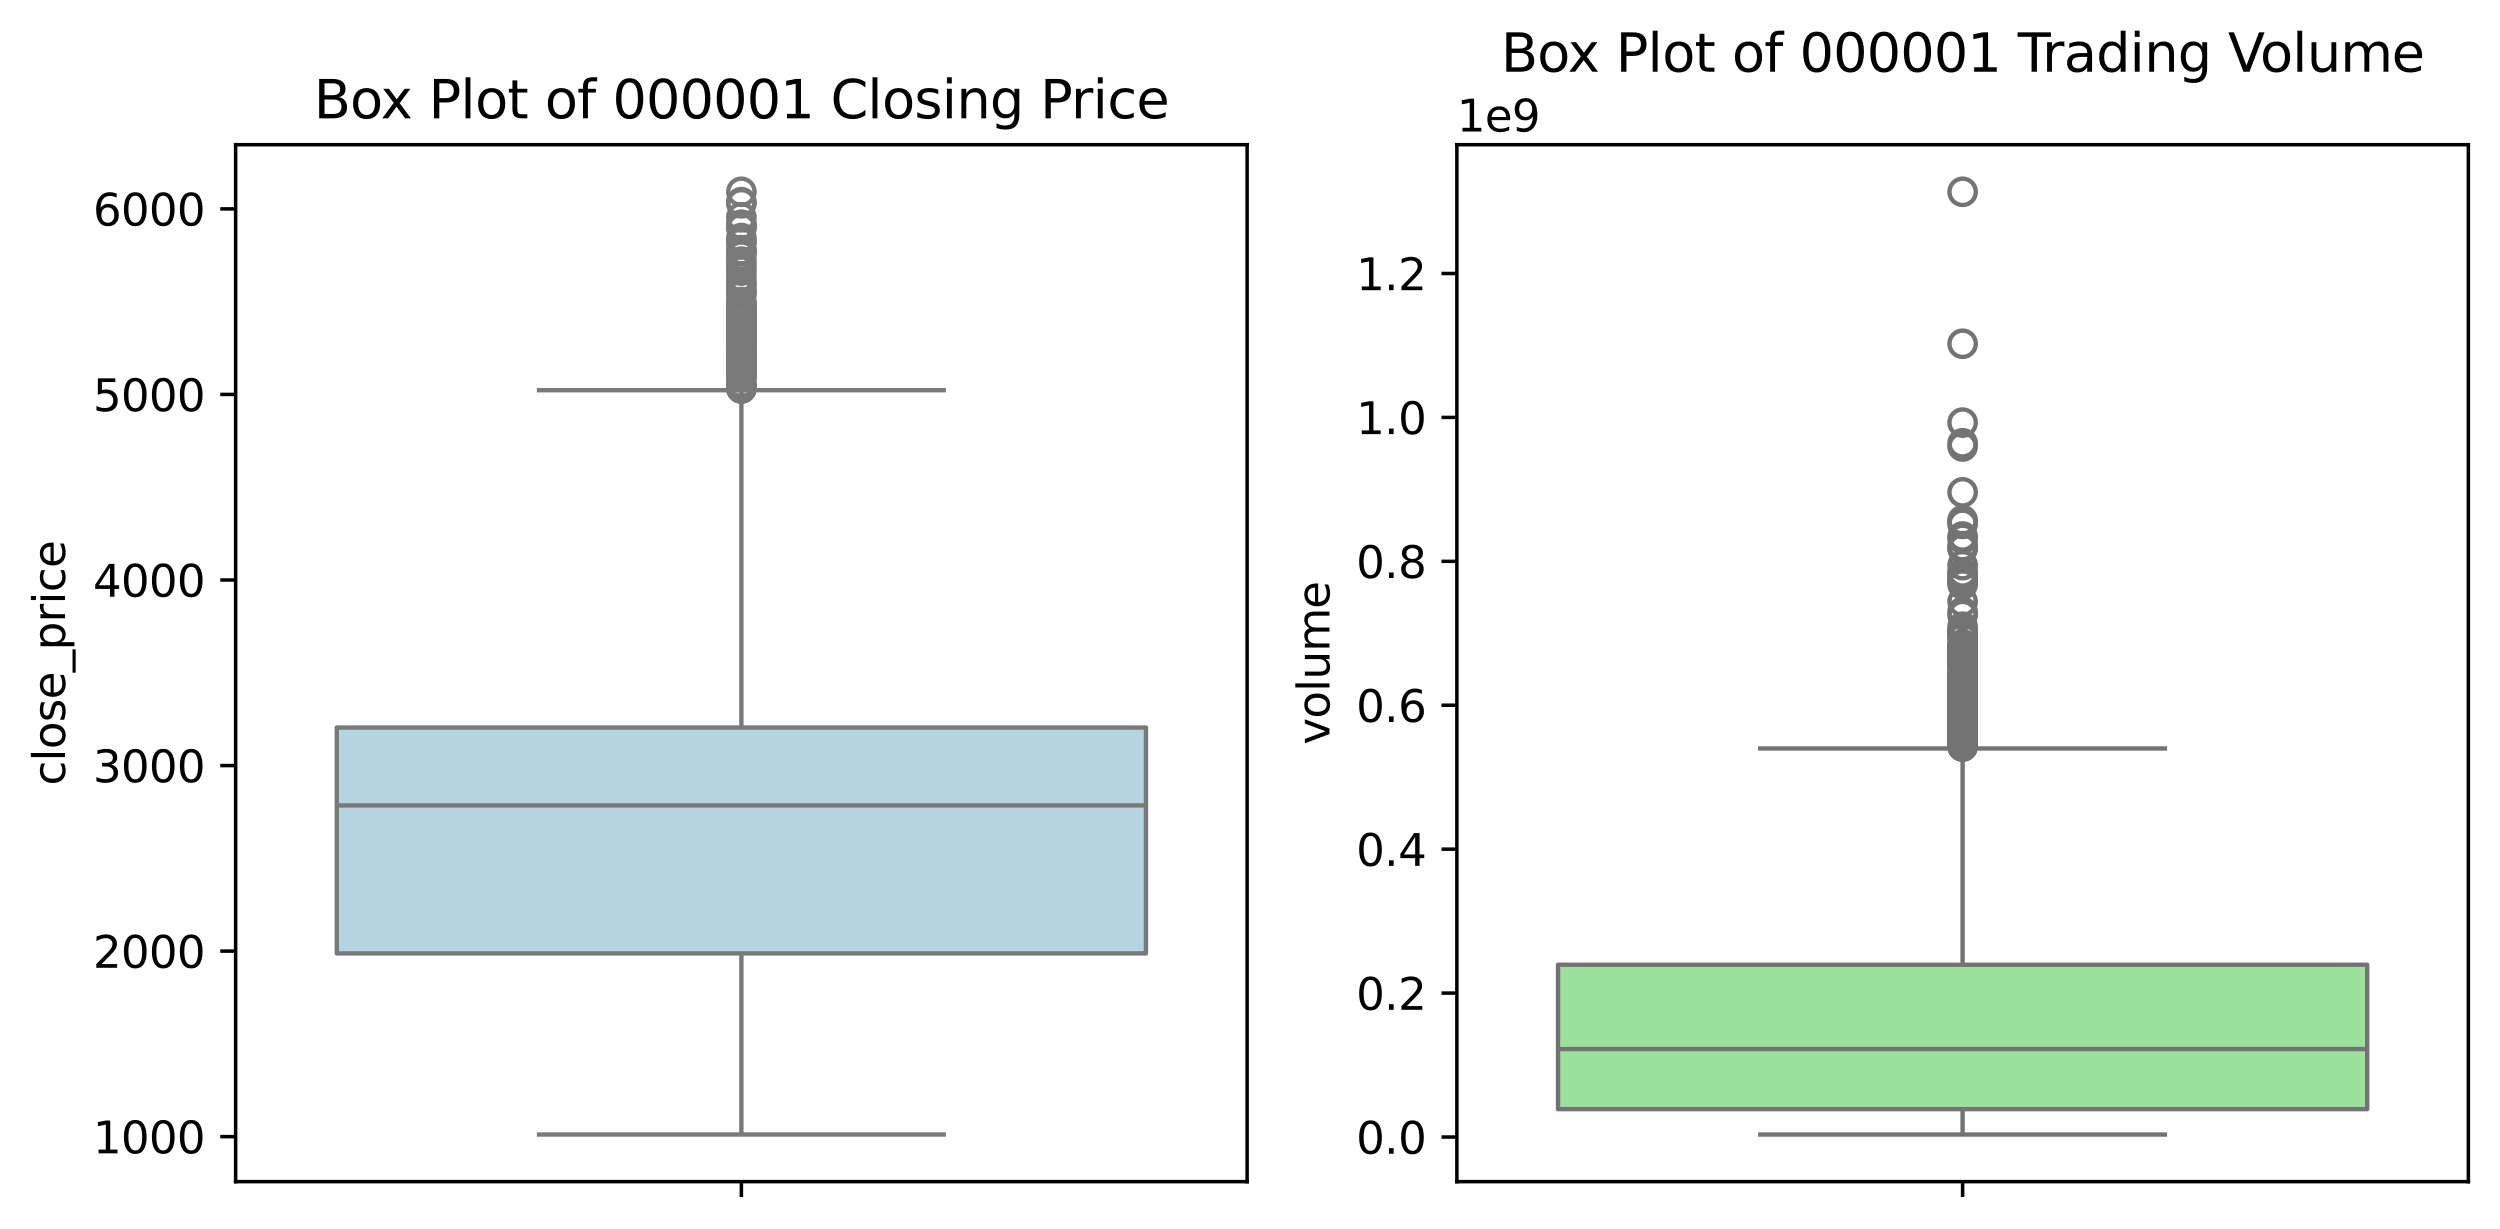 <?xml version="1.0" encoding="utf-8" standalone="no"?>
<!DOCTYPE svg PUBLIC "-//W3C//DTD SVG 1.1//EN"
  "http://www.w3.org/Graphics/SVG/1.1/DTD/svg11.dtd">
<svg xmlns:xlink="http://www.w3.org/1999/xlink" width="568.735pt" height="279.517pt" viewBox="0 0 568.735 279.517" xmlns="http://www.w3.org/2000/svg" version="1.1">
 <defs>
  <style type="text/css">*{stroke-linejoin: round; stroke-linecap: butt}</style>
 </defs>
 <g id="figure_1">
  <g id="patch_1">
   <path d="M 0 279.517 
L 568.735 279.517 
L 568.735 0 
L 0 0 
z
" style="fill: #ffffff"/>
  </g>
  <g id="axes_1">
   <g id="patch_2">
    <path d="M 53.606 268.817 
L 283.711 268.817 
L 283.711 32.917 
L 53.606 32.917 
z
" style="fill: #ffffff"/>
   </g>
   <g id="matplotlib.axis_1">
    <g id="xtick_1">
     <g id="line2d_1">
      <defs>
       <path id="m42188ba9c2" d="M 0 0 
L 0 3.5 
" style="stroke: #000000; stroke-width: 0.8"/>
      </defs>
      <g>
       <use xlink:href="#m42188ba9c2" x="168.658" y="268.817" style="stroke: #000000; stroke-width: 0.8"/>
      </g>
     </g>
    </g>
   </g>
   <g id="matplotlib.axis_2">
    <g id="ytick_1">
     <g id="line2d_2">
      <defs>
       <path id="ma04b09d68a" d="M 0 0 
L -3.5 0 
" style="stroke: #000000; stroke-width: 0.8"/>
      </defs>
      <g>
       <use xlink:href="#ma04b09d68a" x="53.606" y="258.579" style="stroke: #000000; stroke-width: 0.8"/>
      </g>
     </g>
     <g id="text_1">
      <!-- 1000 -->
      <g transform="translate(21.156 262.378) scale(0.1 -0.1)">
       <defs>
        <path id="DejaVuSans-31" d="M 794 531 
L 1825 531 
L 1825 4091 
L 703 3866 
L 703 4441 
L 1819 4666 
L 2450 4666 
L 2450 531 
L 3481 531 
L 3481 0 
L 794 0 
L 794 531 
z
" transform="scale(0.016)"/>
        <path id="DejaVuSans-30" d="M 2034 4250 
Q 1547 4250 1301 3770 
Q 1056 3291 1056 2328 
Q 1056 1369 1301 889 
Q 1547 409 2034 409 
Q 2525 409 2770 889 
Q 3016 1369 3016 2328 
Q 3016 3291 2770 3770 
Q 2525 4250 2034 4250 
z
M 2034 4750 
Q 2819 4750 3233 4129 
Q 3647 3509 3647 2328 
Q 3647 1150 3233 529 
Q 2819 -91 2034 -91 
Q 1250 -91 836 529 
Q 422 1150 422 2328 
Q 422 3509 836 4129 
Q 1250 4750 2034 4750 
z
" transform="scale(0.016)"/>
       </defs>
       <use xlink:href="#DejaVuSans-31"/>
       <use xlink:href="#DejaVuSans-30" transform="translate(63.623 0)"/>
       <use xlink:href="#DejaVuSans-30" transform="translate(127.246 0)"/>
       <use xlink:href="#DejaVuSans-30" transform="translate(190.869 0)"/>
      </g>
     </g>
    </g>
    <g id="ytick_2">
     <g id="line2d_3">
      <g>
       <use xlink:href="#ma04b09d68a" x="53.606" y="216.368" style="stroke: #000000; stroke-width: 0.8"/>
      </g>
     </g>
     <g id="text_2">
      <!-- 2000 -->
      <g transform="translate(21.156 220.168) scale(0.1 -0.1)">
       <defs>
        <path id="DejaVuSans-32" d="M 1228 531 
L 3431 531 
L 3431 0 
L 469 0 
L 469 531 
Q 828 903 1448 1529 
Q 2069 2156 2228 2338 
Q 2531 2678 2651 2914 
Q 2772 3150 2772 3378 
Q 2772 3750 2511 3984 
Q 2250 4219 1831 4219 
Q 1534 4219 1204 4116 
Q 875 4013 500 3803 
L 500 4441 
Q 881 4594 1212 4672 
Q 1544 4750 1819 4750 
Q 2544 4750 2975 4387 
Q 3406 4025 3406 3419 
Q 3406 3131 3298 2873 
Q 3191 2616 2906 2266 
Q 2828 2175 2409 1742 
Q 1991 1309 1228 531 
z
" transform="scale(0.016)"/>
       </defs>
       <use xlink:href="#DejaVuSans-32"/>
       <use xlink:href="#DejaVuSans-30" transform="translate(63.623 0)"/>
       <use xlink:href="#DejaVuSans-30" transform="translate(127.246 0)"/>
       <use xlink:href="#DejaVuSans-30" transform="translate(190.869 0)"/>
      </g>
     </g>
    </g>
    <g id="ytick_3">
     <g id="line2d_4">
      <g>
       <use xlink:href="#ma04b09d68a" x="53.606" y="174.158" style="stroke: #000000; stroke-width: 0.8"/>
      </g>
     </g>
     <g id="text_3">
      <!-- 3000 -->
      <g transform="translate(21.156 177.957) scale(0.1 -0.1)">
       <defs>
        <path id="DejaVuSans-33" d="M 2597 2516 
Q 3050 2419 3304 2112 
Q 3559 1806 3559 1356 
Q 3559 666 3084 287 
Q 2609 -91 1734 -91 
Q 1441 -91 1130 -33 
Q 819 25 488 141 
L 488 750 
Q 750 597 1062 519 
Q 1375 441 1716 441 
Q 2309 441 2620 675 
Q 2931 909 2931 1356 
Q 2931 1769 2642 2001 
Q 2353 2234 1838 2234 
L 1294 2234 
L 1294 2753 
L 1863 2753 
Q 2328 2753 2575 2939 
Q 2822 3125 2822 3475 
Q 2822 3834 2567 4026 
Q 2313 4219 1838 4219 
Q 1578 4219 1281 4162 
Q 984 4106 628 3988 
L 628 4550 
Q 988 4650 1302 4700 
Q 1616 4750 1894 4750 
Q 2613 4750 3031 4423 
Q 3450 4097 3450 3541 
Q 3450 3153 3228 2886 
Q 3006 2619 2597 2516 
z
" transform="scale(0.016)"/>
       </defs>
       <use xlink:href="#DejaVuSans-33"/>
       <use xlink:href="#DejaVuSans-30" transform="translate(63.623 0)"/>
       <use xlink:href="#DejaVuSans-30" transform="translate(127.246 0)"/>
       <use xlink:href="#DejaVuSans-30" transform="translate(190.869 0)"/>
      </g>
     </g>
    </g>
    <g id="ytick_4">
     <g id="line2d_5">
      <g>
       <use xlink:href="#ma04b09d68a" x="53.606" y="131.947" style="stroke: #000000; stroke-width: 0.8"/>
      </g>
     </g>
     <g id="text_4">
      <!-- 4000 -->
      <g transform="translate(21.156 135.746) scale(0.1 -0.1)">
       <defs>
        <path id="DejaVuSans-34" d="M 2419 4116 
L 825 1625 
L 2419 1625 
L 2419 4116 
z
M 2253 4666 
L 3047 4666 
L 3047 1625 
L 3713 1625 
L 3713 1100 
L 3047 1100 
L 3047 0 
L 2419 0 
L 2419 1100 
L 313 1100 
L 313 1709 
L 2253 4666 
z
" transform="scale(0.016)"/>
       </defs>
       <use xlink:href="#DejaVuSans-34"/>
       <use xlink:href="#DejaVuSans-30" transform="translate(63.623 0)"/>
       <use xlink:href="#DejaVuSans-30" transform="translate(127.246 0)"/>
       <use xlink:href="#DejaVuSans-30" transform="translate(190.869 0)"/>
      </g>
     </g>
    </g>
    <g id="ytick_5">
     <g id="line2d_6">
      <g>
       <use xlink:href="#ma04b09d68a" x="53.606" y="89.736" style="stroke: #000000; stroke-width: 0.8"/>
      </g>
     </g>
     <g id="text_5">
      <!-- 5000 -->
      <g transform="translate(21.156 93.535) scale(0.1 -0.1)">
       <defs>
        <path id="DejaVuSans-35" d="M 691 4666 
L 3169 4666 
L 3169 4134 
L 1269 4134 
L 1269 2991 
Q 1406 3038 1543 3061 
Q 1681 3084 1819 3084 
Q 2600 3084 3056 2656 
Q 3513 2228 3513 1497 
Q 3513 744 3044 326 
Q 2575 -91 1722 -91 
Q 1428 -91 1123 -41 
Q 819 9 494 109 
L 494 744 
Q 775 591 1075 516 
Q 1375 441 1709 441 
Q 2250 441 2565 725 
Q 2881 1009 2881 1497 
Q 2881 1984 2565 2268 
Q 2250 2553 1709 2553 
Q 1456 2553 1204 2497 
Q 953 2441 691 2322 
L 691 4666 
z
" transform="scale(0.016)"/>
       </defs>
       <use xlink:href="#DejaVuSans-35"/>
       <use xlink:href="#DejaVuSans-30" transform="translate(63.623 0)"/>
       <use xlink:href="#DejaVuSans-30" transform="translate(127.246 0)"/>
       <use xlink:href="#DejaVuSans-30" transform="translate(190.869 0)"/>
      </g>
     </g>
    </g>
    <g id="ytick_6">
     <g id="line2d_7">
      <g>
       <use xlink:href="#ma04b09d68a" x="53.606" y="47.525" style="stroke: #000000; stroke-width: 0.8"/>
      </g>
     </g>
     <g id="text_6">
      <!-- 6000 -->
      <g transform="translate(21.156 51.324) scale(0.1 -0.1)">
       <defs>
        <path id="DejaVuSans-36" d="M 2113 2584 
Q 1688 2584 1439 2293 
Q 1191 2003 1191 1497 
Q 1191 994 1439 701 
Q 1688 409 2113 409 
Q 2538 409 2786 701 
Q 3034 994 3034 1497 
Q 3034 2003 2786 2293 
Q 2538 2584 2113 2584 
z
M 3366 4563 
L 3366 3988 
Q 3128 4100 2886 4159 
Q 2644 4219 2406 4219 
Q 1781 4219 1451 3797 
Q 1122 3375 1075 2522 
Q 1259 2794 1537 2939 
Q 1816 3084 2150 3084 
Q 2853 3084 3261 2657 
Q 3669 2231 3669 1497 
Q 3669 778 3244 343 
Q 2819 -91 2113 -91 
Q 1303 -91 875 529 
Q 447 1150 447 2328 
Q 447 3434 972 4092 
Q 1497 4750 2381 4750 
Q 2619 4750 2861 4703 
Q 3103 4656 3366 4563 
z
" transform="scale(0.016)"/>
       </defs>
       <use xlink:href="#DejaVuSans-36"/>
       <use xlink:href="#DejaVuSans-30" transform="translate(63.623 0)"/>
       <use xlink:href="#DejaVuSans-30" transform="translate(127.246 0)"/>
       <use xlink:href="#DejaVuSans-30" transform="translate(190.869 0)"/>
      </g>
     </g>
    </g>
    <g id="text_7">
     <!-- close_price -->
     <g transform="translate(14.798 178.69) rotate(-90) scale(0.1 -0.1)">
      <defs>
       <path id="DejaVuSans-63" d="M 3122 3366 
L 3122 2828 
Q 2878 2963 2633 3030 
Q 2388 3097 2138 3097 
Q 1578 3097 1268 2742 
Q 959 2388 959 1747 
Q 959 1106 1268 751 
Q 1578 397 2138 397 
Q 2388 397 2633 464 
Q 2878 531 3122 666 
L 3122 134 
Q 2881 22 2623 -34 
Q 2366 -91 2075 -91 
Q 1284 -91 818 406 
Q 353 903 353 1747 
Q 353 2603 823 3093 
Q 1294 3584 2113 3584 
Q 2378 3584 2631 3529 
Q 2884 3475 3122 3366 
z
" transform="scale(0.016)"/>
       <path id="DejaVuSans-6c" d="M 603 4863 
L 1178 4863 
L 1178 0 
L 603 0 
L 603 4863 
z
" transform="scale(0.016)"/>
       <path id="DejaVuSans-6f" d="M 1959 3097 
Q 1497 3097 1228 2736 
Q 959 2375 959 1747 
Q 959 1119 1226 758 
Q 1494 397 1959 397 
Q 2419 397 2687 759 
Q 2956 1122 2956 1747 
Q 2956 2369 2687 2733 
Q 2419 3097 1959 3097 
z
M 1959 3584 
Q 2709 3584 3137 3096 
Q 3566 2609 3566 1747 
Q 3566 888 3137 398 
Q 2709 -91 1959 -91 
Q 1206 -91 779 398 
Q 353 888 353 1747 
Q 353 2609 779 3096 
Q 1206 3584 1959 3584 
z
" transform="scale(0.016)"/>
       <path id="DejaVuSans-73" d="M 2834 3397 
L 2834 2853 
Q 2591 2978 2328 3040 
Q 2066 3103 1784 3103 
Q 1356 3103 1142 2972 
Q 928 2841 928 2578 
Q 928 2378 1081 2264 
Q 1234 2150 1697 2047 
L 1894 2003 
Q 2506 1872 2764 1633 
Q 3022 1394 3022 966 
Q 3022 478 2636 193 
Q 2250 -91 1575 -91 
Q 1294 -91 989 -36 
Q 684 19 347 128 
L 347 722 
Q 666 556 975 473 
Q 1284 391 1588 391 
Q 1994 391 2212 530 
Q 2431 669 2431 922 
Q 2431 1156 2273 1281 
Q 2116 1406 1581 1522 
L 1381 1569 
Q 847 1681 609 1914 
Q 372 2147 372 2553 
Q 372 3047 722 3315 
Q 1072 3584 1716 3584 
Q 2034 3584 2315 3537 
Q 2597 3491 2834 3397 
z
" transform="scale(0.016)"/>
       <path id="DejaVuSans-65" d="M 3597 1894 
L 3597 1613 
L 953 1613 
Q 991 1019 1311 708 
Q 1631 397 2203 397 
Q 2534 397 2845 478 
Q 3156 559 3463 722 
L 3463 178 
Q 3153 47 2828 -22 
Q 2503 -91 2169 -91 
Q 1331 -91 842 396 
Q 353 884 353 1716 
Q 353 2575 817 3079 
Q 1281 3584 2069 3584 
Q 2775 3584 3186 3129 
Q 3597 2675 3597 1894 
z
M 3022 2063 
Q 3016 2534 2758 2815 
Q 2500 3097 2075 3097 
Q 1594 3097 1305 2825 
Q 1016 2553 972 2059 
L 3022 2063 
z
" transform="scale(0.016)"/>
       <path id="DejaVuSans-5f" d="M 3263 -1063 
L 3263 -1509 
L -63 -1509 
L -63 -1063 
L 3263 -1063 
z
" transform="scale(0.016)"/>
       <path id="DejaVuSans-70" d="M 1159 525 
L 1159 -1331 
L 581 -1331 
L 581 3500 
L 1159 3500 
L 1159 2969 
Q 1341 3281 1617 3432 
Q 1894 3584 2278 3584 
Q 2916 3584 3314 3078 
Q 3713 2572 3713 1747 
Q 3713 922 3314 415 
Q 2916 -91 2278 -91 
Q 1894 -91 1617 61 
Q 1341 213 1159 525 
z
M 3116 1747 
Q 3116 2381 2855 2742 
Q 2594 3103 2138 3103 
Q 1681 3103 1420 2742 
Q 1159 2381 1159 1747 
Q 1159 1113 1420 752 
Q 1681 391 2138 391 
Q 2594 391 2855 752 
Q 3116 1113 3116 1747 
z
" transform="scale(0.016)"/>
       <path id="DejaVuSans-72" d="M 2631 2963 
Q 2534 3019 2420 3045 
Q 2306 3072 2169 3072 
Q 1681 3072 1420 2755 
Q 1159 2438 1159 1844 
L 1159 0 
L 581 0 
L 581 3500 
L 1159 3500 
L 1159 2956 
Q 1341 3275 1631 3429 
Q 1922 3584 2338 3584 
Q 2397 3584 2469 3576 
Q 2541 3569 2628 3553 
L 2631 2963 
z
" transform="scale(0.016)"/>
       <path id="DejaVuSans-69" d="M 603 3500 
L 1178 3500 
L 1178 0 
L 603 0 
L 603 3500 
z
M 603 4863 
L 1178 4863 
L 1178 4134 
L 603 4134 
L 603 4863 
z
" transform="scale(0.016)"/>
      </defs>
      <use xlink:href="#DejaVuSans-63"/>
      <use xlink:href="#DejaVuSans-6c" transform="translate(54.98 0)"/>
      <use xlink:href="#DejaVuSans-6f" transform="translate(82.764 0)"/>
      <use xlink:href="#DejaVuSans-73" transform="translate(143.945 0)"/>
      <use xlink:href="#DejaVuSans-65" transform="translate(196.045 0)"/>
      <use xlink:href="#DejaVuSans-5f" transform="translate(257.568 0)"/>
      <use xlink:href="#DejaVuSans-70" transform="translate(307.568 0)"/>
      <use xlink:href="#DejaVuSans-72" transform="translate(371.045 0)"/>
      <use xlink:href="#DejaVuSans-69" transform="translate(412.158 0)"/>
      <use xlink:href="#DejaVuSans-63" transform="translate(439.941 0)"/>
      <use xlink:href="#DejaVuSans-65" transform="translate(494.922 0)"/>
     </g>
    </g>
   </g>
   <g id="patch_3">
    <path d="M 76.617 216.891 
L 260.7 216.891 
L 260.7 165.507 
L 76.617 165.507 
L 76.617 216.891 
z
" clip-path="url(#paa979780d7)" style="fill: #b4d4df; stroke: #797979; stroke-linejoin: miter"/>
   </g>
   <g id="line2d_8">
    <path d="M 168.658 216.891 
L 168.658 258.094 
" clip-path="url(#paa979780d7)" style="fill: none; stroke: #797979"/>
   </g>
   <g id="line2d_9">
    <path d="M 168.658 165.507 
L 168.658 88.761 
" clip-path="url(#paa979780d7)" style="fill: none; stroke: #797979"/>
   </g>
   <g id="line2d_10">
    <path d="M 122.638 258.094 
L 214.679 258.094 
" clip-path="url(#paa979780d7)" style="fill: none; stroke: #797979; stroke-linecap: square"/>
   </g>
   <g id="line2d_11">
    <path d="M 122.638 88.761 
L 214.679 88.761 
" clip-path="url(#paa979780d7)" style="fill: none; stroke: #797979; stroke-linecap: square"/>
   </g>
   <g id="line2d_12">
    <defs>
     <path id="md40dbef87f" d="M 0 3 
C 0.796 3 1.559 2.684 2.121 2.121 
C 2.684 1.559 3 0.796 3 0 
C 3 -0.796 2.684 -1.559 2.121 -2.121 
C 1.559 -2.684 0.796 -3 0 -3 
C -0.796 -3 -1.559 -2.684 -2.121 -2.121 
C -2.684 -1.559 -3 -0.796 -3 0 
C -3 0.796 -2.684 1.559 -2.121 2.121 
C -1.559 2.684 -0.796 3 0 3 
z
" style="stroke: #797979"/>
    </defs>
    <g clip-path="url(#paa979780d7)">
     <use xlink:href="#md40dbef87f" x="168.658" y="88.365" style="fill-opacity: 0; stroke: #797979"/>
     <use xlink:href="#md40dbef87f" x="168.658" y="85.191" style="fill-opacity: 0; stroke: #797979"/>
     <use xlink:href="#md40dbef87f" x="168.658" y="83.399" style="fill-opacity: 0; stroke: #797979"/>
     <use xlink:href="#md40dbef87f" x="168.658" y="81.518" style="fill-opacity: 0; stroke: #797979"/>
     <use xlink:href="#md40dbef87f" x="168.658" y="85.117" style="fill-opacity: 0; stroke: #797979"/>
     <use xlink:href="#md40dbef87f" x="168.658" y="82.65" style="fill-opacity: 0; stroke: #797979"/>
     <use xlink:href="#md40dbef87f" x="168.658" y="80.499" style="fill-opacity: 0; stroke: #797979"/>
     <use xlink:href="#md40dbef87f" x="168.658" y="76.184" style="fill-opacity: 0; stroke: #797979"/>
     <use xlink:href="#md40dbef87f" x="168.658" y="77.324" style="fill-opacity: 0; stroke: #797979"/>
     <use xlink:href="#md40dbef87f" x="168.658" y="76.62" style="fill-opacity: 0; stroke: #797979"/>
     <use xlink:href="#md40dbef87f" x="168.658" y="73.119" style="fill-opacity: 0; stroke: #797979"/>
     <use xlink:href="#md40dbef87f" x="168.658" y="78.036" style="fill-opacity: 0; stroke: #797979"/>
     <use xlink:href="#md40dbef87f" x="168.658" y="74.739" style="fill-opacity: 0; stroke: #797979"/>
     <use xlink:href="#md40dbef87f" x="168.658" y="84.925" style="fill-opacity: 0; stroke: #797979"/>
     <use xlink:href="#md40dbef87f" x="168.658" y="82.449" style="fill-opacity: 0; stroke: #797979"/>
     <use xlink:href="#md40dbef87f" x="168.658" y="78.188" style="fill-opacity: 0; stroke: #797979"/>
     <use xlink:href="#md40dbef87f" x="168.658" y="76.559" style="fill-opacity: 0; stroke: #797979"/>
     <use xlink:href="#md40dbef87f" x="168.658" y="71.949" style="fill-opacity: 0; stroke: #797979"/>
     <use xlink:href="#md40dbef87f" x="168.658" y="71.788" style="fill-opacity: 0; stroke: #797979"/>
     <use xlink:href="#md40dbef87f" x="168.658" y="73.051" style="fill-opacity: 0; stroke: #797979"/>
     <use xlink:href="#md40dbef87f" x="168.658" y="69.894" style="fill-opacity: 0; stroke: #797979"/>
     <use xlink:href="#md40dbef87f" x="168.658" y="70.544" style="fill-opacity: 0; stroke: #797979"/>
     <use xlink:href="#md40dbef87f" x="168.658" y="69.263" style="fill-opacity: 0; stroke: #797979"/>
     <use xlink:href="#md40dbef87f" x="168.658" y="71.759" style="fill-opacity: 0; stroke: #797979"/>
     <use xlink:href="#md40dbef87f" x="168.658" y="75.447" style="fill-opacity: 0; stroke: #797979"/>
     <use xlink:href="#md40dbef87f" x="168.658" y="72.455" style="fill-opacity: 0; stroke: #797979"/>
     <use xlink:href="#md40dbef87f" x="168.658" y="66.423" style="fill-opacity: 0; stroke: #797979"/>
     <use xlink:href="#md40dbef87f" x="168.658" y="60.494" style="fill-opacity: 0; stroke: #797979"/>
     <use xlink:href="#md40dbef87f" x="168.658" y="59.518" style="fill-opacity: 0; stroke: #797979"/>
     <use xlink:href="#md40dbef87f" x="168.658" y="57.172" style="fill-opacity: 0; stroke: #797979"/>
     <use xlink:href="#md40dbef87f" x="168.658" y="51.188" style="fill-opacity: 0; stroke: #797979"/>
     <use xlink:href="#md40dbef87f" x="168.658" y="51.609" style="fill-opacity: 0; stroke: #797979"/>
     <use xlink:href="#md40dbef87f" x="168.658" y="46.255" style="fill-opacity: 0; stroke: #797979"/>
     <use xlink:href="#md40dbef87f" x="168.658" y="43.639" style="fill-opacity: 0; stroke: #797979"/>
     <use xlink:href="#md40dbef87f" x="168.658" y="45.994" style="fill-opacity: 0; stroke: #797979"/>
     <use xlink:href="#md40dbef87f" x="168.658" y="54.9" style="fill-opacity: 0; stroke: #797979"/>
     <use xlink:href="#md40dbef87f" x="168.658" y="55.205" style="fill-opacity: 0; stroke: #797979"/>
     <use xlink:href="#md40dbef87f" x="168.658" y="61.567" style="fill-opacity: 0; stroke: #797979"/>
     <use xlink:href="#md40dbef87f" x="168.658" y="57.091" style="fill-opacity: 0; stroke: #797979"/>
     <use xlink:href="#md40dbef87f" x="168.658" y="54.148" style="fill-opacity: 0; stroke: #797979"/>
     <use xlink:href="#md40dbef87f" x="168.658" y="65.997" style="fill-opacity: 0; stroke: #797979"/>
     <use xlink:href="#md40dbef87f" x="168.658" y="64.847" style="fill-opacity: 0; stroke: #797979"/>
     <use xlink:href="#md40dbef87f" x="168.658" y="58.162" style="fill-opacity: 0; stroke: #797979"/>
     <use xlink:href="#md40dbef87f" x="168.658" y="51.865" style="fill-opacity: 0; stroke: #797979"/>
     <use xlink:href="#md40dbef87f" x="168.658" y="49.434" style="fill-opacity: 0; stroke: #797979"/>
     <use xlink:href="#md40dbef87f" x="168.658" y="51.143" style="fill-opacity: 0; stroke: #797979"/>
     <use xlink:href="#md40dbef87f" x="168.658" y="56.904" style="fill-opacity: 0; stroke: #797979"/>
     <use xlink:href="#md40dbef87f" x="168.658" y="62.955" style="fill-opacity: 0; stroke: #797979"/>
     <use xlink:href="#md40dbef87f" x="168.658" y="67.087" style="fill-opacity: 0; stroke: #797979"/>
     <use xlink:href="#md40dbef87f" x="168.658" y="64.334" style="fill-opacity: 0; stroke: #797979"/>
     <use xlink:href="#md40dbef87f" x="168.658" y="75.806" style="fill-opacity: 0; stroke: #797979"/>
     <use xlink:href="#md40dbef87f" x="168.658" y="76.417" style="fill-opacity: 0; stroke: #797979"/>
     <use xlink:href="#md40dbef87f" x="168.658" y="81.812" style="fill-opacity: 0; stroke: #797979"/>
     <use xlink:href="#md40dbef87f" x="168.658" y="83.062" style="fill-opacity: 0; stroke: #797979"/>
     <use xlink:href="#md40dbef87f" x="168.658" y="72.316" style="fill-opacity: 0; stroke: #797979"/>
     <use xlink:href="#md40dbef87f" x="168.658" y="74.318" style="fill-opacity: 0; stroke: #797979"/>
     <use xlink:href="#md40dbef87f" x="168.658" y="76.386" style="fill-opacity: 0; stroke: #797979"/>
     <use xlink:href="#md40dbef87f" x="168.658" y="78.347" style="fill-opacity: 0; stroke: #797979"/>
     <use xlink:href="#md40dbef87f" x="168.658" y="77.339" style="fill-opacity: 0; stroke: #797979"/>
     <use xlink:href="#md40dbef87f" x="168.658" y="80.693" style="fill-opacity: 0; stroke: #797979"/>
     <use xlink:href="#md40dbef87f" x="168.658" y="88.38" style="fill-opacity: 0; stroke: #797979"/>
     <use xlink:href="#md40dbef87f" x="168.658" y="87.936" style="fill-opacity: 0; stroke: #797979"/>
     <use xlink:href="#md40dbef87f" x="168.658" y="88.256" style="fill-opacity: 0; stroke: #797979"/>
     <use xlink:href="#md40dbef87f" x="168.658" y="85.863" style="fill-opacity: 0; stroke: #797979"/>
     <use xlink:href="#md40dbef87f" x="168.658" y="82.901" style="fill-opacity: 0; stroke: #797979"/>
     <use xlink:href="#md40dbef87f" x="168.658" y="82.346" style="fill-opacity: 0; stroke: #797979"/>
     <use xlink:href="#md40dbef87f" x="168.658" y="85.703" style="fill-opacity: 0; stroke: #797979"/>
     <use xlink:href="#md40dbef87f" x="168.658" y="87.898" style="fill-opacity: 0; stroke: #797979"/>
     <use xlink:href="#md40dbef87f" x="168.658" y="85.44" style="fill-opacity: 0; stroke: #797979"/>
     <use xlink:href="#md40dbef87f" x="168.658" y="79.848" style="fill-opacity: 0; stroke: #797979"/>
     <use xlink:href="#md40dbef87f" x="168.658" y="81.244" style="fill-opacity: 0; stroke: #797979"/>
     <use xlink:href="#md40dbef87f" x="168.658" y="79.886" style="fill-opacity: 0; stroke: #797979"/>
     <use xlink:href="#md40dbef87f" x="168.658" y="76.698" style="fill-opacity: 0; stroke: #797979"/>
     <use xlink:href="#md40dbef87f" x="168.658" y="78.695" style="fill-opacity: 0; stroke: #797979"/>
     <use xlink:href="#md40dbef87f" x="168.658" y="78.22" style="fill-opacity: 0; stroke: #797979"/>
     <use xlink:href="#md40dbef87f" x="168.658" y="76.234" style="fill-opacity: 0; stroke: #797979"/>
     <use xlink:href="#md40dbef87f" x="168.658" y="74.474" style="fill-opacity: 0; stroke: #797979"/>
     <use xlink:href="#md40dbef87f" x="168.658" y="73.133" style="fill-opacity: 0; stroke: #797979"/>
     <use xlink:href="#md40dbef87f" x="168.658" y="73.42" style="fill-opacity: 0; stroke: #797979"/>
     <use xlink:href="#md40dbef87f" x="168.658" y="71.34" style="fill-opacity: 0; stroke: #797979"/>
     <use xlink:href="#md40dbef87f" x="168.658" y="70.465" style="fill-opacity: 0; stroke: #797979"/>
     <use xlink:href="#md40dbef87f" x="168.658" y="69.277" style="fill-opacity: 0; stroke: #797979"/>
     <use xlink:href="#md40dbef87f" x="168.658" y="68.719" style="fill-opacity: 0; stroke: #797979"/>
     <use xlink:href="#md40dbef87f" x="168.658" y="71.003" style="fill-opacity: 0; stroke: #797979"/>
     <use xlink:href="#md40dbef87f" x="168.658" y="77.469" style="fill-opacity: 0; stroke: #797979"/>
     <use xlink:href="#md40dbef87f" x="168.658" y="83.336" style="fill-opacity: 0; stroke: #797979"/>
     <use xlink:href="#md40dbef87f" x="168.658" y="82.117" style="fill-opacity: 0; stroke: #797979"/>
     <use xlink:href="#md40dbef87f" x="168.658" y="84.169" style="fill-opacity: 0; stroke: #797979"/>
     <use xlink:href="#md40dbef87f" x="168.658" y="84.944" style="fill-opacity: 0; stroke: #797979"/>
     <use xlink:href="#md40dbef87f" x="168.658" y="85.26" style="fill-opacity: 0; stroke: #797979"/>
     <use xlink:href="#md40dbef87f" x="168.658" y="84.604" style="fill-opacity: 0; stroke: #797979"/>
     <use xlink:href="#md40dbef87f" x="168.658" y="82.714" style="fill-opacity: 0; stroke: #797979"/>
     <use xlink:href="#md40dbef87f" x="168.658" y="87.077" style="fill-opacity: 0; stroke: #797979"/>
    </g>
   </g>
   <g id="line2d_13">
    <path d="M 76.617 183.217 
L 260.7 183.217 
" clip-path="url(#paa979780d7)" style="fill: none; stroke: #797979"/>
   </g>
   <g id="patch_4">
    <path d="M 53.606 268.817 
L 53.606 32.917 
" style="fill: none; stroke: #000000; stroke-width: 0.8; stroke-linejoin: miter; stroke-linecap: square"/>
   </g>
   <g id="patch_5">
    <path d="M 283.711 268.817 
L 283.711 32.917 
" style="fill: none; stroke: #000000; stroke-width: 0.8; stroke-linejoin: miter; stroke-linecap: square"/>
   </g>
   <g id="patch_6">
    <path d="M 53.606 268.817 
L 283.711 268.817 
" style="fill: none; stroke: #000000; stroke-width: 0.8; stroke-linejoin: miter; stroke-linecap: square"/>
   </g>
   <g id="patch_7">
    <path d="M 53.606 32.917 
L 283.711 32.917 
" style="fill: none; stroke: #000000; stroke-width: 0.8; stroke-linejoin: miter; stroke-linecap: square"/>
   </g>
   <g id="text_8">
    <!-- Box Plot of 000001 Closing Price -->
    <g transform="translate(71.407 26.917) scale(0.12 -0.12)">
     <defs>
      <path id="DejaVuSans-42" d="M 1259 2228 
L 1259 519 
L 2272 519 
Q 2781 519 3026 730 
Q 3272 941 3272 1375 
Q 3272 1813 3026 2020 
Q 2781 2228 2272 2228 
L 1259 2228 
z
M 1259 4147 
L 1259 2741 
L 2194 2741 
Q 2656 2741 2882 2914 
Q 3109 3088 3109 3444 
Q 3109 3797 2882 3972 
Q 2656 4147 2194 4147 
L 1259 4147 
z
M 628 4666 
L 2241 4666 
Q 2963 4666 3353 4366 
Q 3744 4066 3744 3513 
Q 3744 3084 3544 2831 
Q 3344 2578 2956 2516 
Q 3422 2416 3680 2098 
Q 3938 1781 3938 1306 
Q 3938 681 3513 340 
Q 3088 0 2303 0 
L 628 0 
L 628 4666 
z
" transform="scale(0.016)"/>
      <path id="DejaVuSans-78" d="M 3513 3500 
L 2247 1797 
L 3578 0 
L 2900 0 
L 1881 1375 
L 863 0 
L 184 0 
L 1544 1831 
L 300 3500 
L 978 3500 
L 1906 2253 
L 2834 3500 
L 3513 3500 
z
" transform="scale(0.016)"/>
      <path id="DejaVuSans-20" transform="scale(0.016)"/>
      <path id="DejaVuSans-50" d="M 1259 4147 
L 1259 2394 
L 2053 2394 
Q 2494 2394 2734 2622 
Q 2975 2850 2975 3272 
Q 2975 3691 2734 3919 
Q 2494 4147 2053 4147 
L 1259 4147 
z
M 628 4666 
L 2053 4666 
Q 2838 4666 3239 4311 
Q 3641 3956 3641 3272 
Q 3641 2581 3239 2228 
Q 2838 1875 2053 1875 
L 1259 1875 
L 1259 0 
L 628 0 
L 628 4666 
z
" transform="scale(0.016)"/>
      <path id="DejaVuSans-74" d="M 1172 4494 
L 1172 3500 
L 2356 3500 
L 2356 3053 
L 1172 3053 
L 1172 1153 
Q 1172 725 1289 603 
Q 1406 481 1766 481 
L 2356 481 
L 2356 0 
L 1766 0 
Q 1100 0 847 248 
Q 594 497 594 1153 
L 594 3053 
L 172 3053 
L 172 3500 
L 594 3500 
L 594 4494 
L 1172 4494 
z
" transform="scale(0.016)"/>
      <path id="DejaVuSans-66" d="M 2375 4863 
L 2375 4384 
L 1825 4384 
Q 1516 4384 1395 4259 
Q 1275 4134 1275 3809 
L 1275 3500 
L 2222 3500 
L 2222 3053 
L 1275 3053 
L 1275 0 
L 697 0 
L 697 3053 
L 147 3053 
L 147 3500 
L 697 3500 
L 697 3744 
Q 697 4328 969 4595 
Q 1241 4863 1831 4863 
L 2375 4863 
z
" transform="scale(0.016)"/>
      <path id="DejaVuSans-43" d="M 4122 4306 
L 4122 3641 
Q 3803 3938 3442 4084 
Q 3081 4231 2675 4231 
Q 1875 4231 1450 3742 
Q 1025 3253 1025 2328 
Q 1025 1406 1450 917 
Q 1875 428 2675 428 
Q 3081 428 3442 575 
Q 3803 722 4122 1019 
L 4122 359 
Q 3791 134 3420 21 
Q 3050 -91 2638 -91 
Q 1578 -91 968 557 
Q 359 1206 359 2328 
Q 359 3453 968 4101 
Q 1578 4750 2638 4750 
Q 3056 4750 3426 4639 
Q 3797 4528 4122 4306 
z
" transform="scale(0.016)"/>
      <path id="DejaVuSans-6e" d="M 3513 2113 
L 3513 0 
L 2938 0 
L 2938 2094 
Q 2938 2591 2744 2837 
Q 2550 3084 2163 3084 
Q 1697 3084 1428 2787 
Q 1159 2491 1159 1978 
L 1159 0 
L 581 0 
L 581 3500 
L 1159 3500 
L 1159 2956 
Q 1366 3272 1645 3428 
Q 1925 3584 2291 3584 
Q 2894 3584 3203 3211 
Q 3513 2838 3513 2113 
z
" transform="scale(0.016)"/>
      <path id="DejaVuSans-67" d="M 2906 1791 
Q 2906 2416 2648 2759 
Q 2391 3103 1925 3103 
Q 1463 3103 1205 2759 
Q 947 2416 947 1791 
Q 947 1169 1205 825 
Q 1463 481 1925 481 
Q 2391 481 2648 825 
Q 2906 1169 2906 1791 
z
M 3481 434 
Q 3481 -459 3084 -895 
Q 2688 -1331 1869 -1331 
Q 1566 -1331 1297 -1286 
Q 1028 -1241 775 -1147 
L 775 -588 
Q 1028 -725 1275 -790 
Q 1522 -856 1778 -856 
Q 2344 -856 2625 -561 
Q 2906 -266 2906 331 
L 2906 616 
Q 2728 306 2450 153 
Q 2172 0 1784 0 
Q 1141 0 747 490 
Q 353 981 353 1791 
Q 353 2603 747 3093 
Q 1141 3584 1784 3584 
Q 2172 3584 2450 3431 
Q 2728 3278 2906 2969 
L 2906 3500 
L 3481 3500 
L 3481 434 
z
" transform="scale(0.016)"/>
     </defs>
     <use xlink:href="#DejaVuSans-42"/>
     <use xlink:href="#DejaVuSans-6f" transform="translate(68.604 0)"/>
     <use xlink:href="#DejaVuSans-78" transform="translate(126.66 0)"/>
     <use xlink:href="#DejaVuSans-20" transform="translate(185.84 0)"/>
     <use xlink:href="#DejaVuSans-50" transform="translate(217.627 0)"/>
     <use xlink:href="#DejaVuSans-6c" transform="translate(277.93 0)"/>
     <use xlink:href="#DejaVuSans-6f" transform="translate(305.713 0)"/>
     <use xlink:href="#DejaVuSans-74" transform="translate(366.895 0)"/>
     <use xlink:href="#DejaVuSans-20" transform="translate(406.104 0)"/>
     <use xlink:href="#DejaVuSans-6f" transform="translate(437.891 0)"/>
     <use xlink:href="#DejaVuSans-66" transform="translate(499.072 0)"/>
     <use xlink:href="#DejaVuSans-20" transform="translate(534.277 0)"/>
     <use xlink:href="#DejaVuSans-30" transform="translate(566.064 0)"/>
     <use xlink:href="#DejaVuSans-30" transform="translate(629.688 0)"/>
     <use xlink:href="#DejaVuSans-30" transform="translate(693.311 0)"/>
     <use xlink:href="#DejaVuSans-30" transform="translate(756.934 0)"/>
     <use xlink:href="#DejaVuSans-30" transform="translate(820.557 0)"/>
     <use xlink:href="#DejaVuSans-31" transform="translate(884.18 0)"/>
     <use xlink:href="#DejaVuSans-20" transform="translate(947.803 0)"/>
     <use xlink:href="#DejaVuSans-43" transform="translate(979.59 0)"/>
     <use xlink:href="#DejaVuSans-6c" transform="translate(1049.414 0)"/>
     <use xlink:href="#DejaVuSans-6f" transform="translate(1077.197 0)"/>
     <use xlink:href="#DejaVuSans-73" transform="translate(1138.379 0)"/>
     <use xlink:href="#DejaVuSans-69" transform="translate(1190.479 0)"/>
     <use xlink:href="#DejaVuSans-6e" transform="translate(1218.262 0)"/>
     <use xlink:href="#DejaVuSans-67" transform="translate(1281.641 0)"/>
     <use xlink:href="#DejaVuSans-20" transform="translate(1345.117 0)"/>
     <use xlink:href="#DejaVuSans-50" transform="translate(1376.904 0)"/>
     <use xlink:href="#DejaVuSans-72" transform="translate(1435.457 0)"/>
     <use xlink:href="#DejaVuSans-69" transform="translate(1476.57 0)"/>
     <use xlink:href="#DejaVuSans-63" transform="translate(1504.354 0)"/>
     <use xlink:href="#DejaVuSans-65" transform="translate(1559.334 0)"/>
    </g>
   </g>
  </g>
  <g id="axes_2">
   <g id="patch_8">
    <path d="M 331.431 268.817 
L 561.535 268.817 
L 561.535 32.917 
L 331.431 32.917 
z
" style="fill: #ffffff"/>
   </g>
   <g id="matplotlib.axis_3">
    <g id="xtick_2">
     <g id="line2d_14">
      <g>
       <use xlink:href="#m42188ba9c2" x="446.483" y="268.817" style="stroke: #000000; stroke-width: 0.8"/>
      </g>
     </g>
    </g>
   </g>
   <g id="matplotlib.axis_4">
    <g id="ytick_7">
     <g id="line2d_15">
      <g>
       <use xlink:href="#ma04b09d68a" x="331.431" y="258.669" style="stroke: #000000; stroke-width: 0.8"/>
      </g>
     </g>
     <g id="text_9">
      <!-- 0.0 -->
      <g transform="translate(308.527 262.468) scale(0.1 -0.1)">
       <defs>
        <path id="DejaVuSans-2e" d="M 684 794 
L 1344 794 
L 1344 0 
L 684 0 
L 684 794 
z
" transform="scale(0.016)"/>
       </defs>
       <use xlink:href="#DejaVuSans-30"/>
       <use xlink:href="#DejaVuSans-2e" transform="translate(63.623 0)"/>
       <use xlink:href="#DejaVuSans-30" transform="translate(95.41 0)"/>
      </g>
     </g>
    </g>
    <g id="ytick_8">
     <g id="line2d_16">
      <g>
       <use xlink:href="#ma04b09d68a" x="331.431" y="225.926" style="stroke: #000000; stroke-width: 0.8"/>
      </g>
     </g>
     <g id="text_10">
      <!-- 0.2 -->
      <g transform="translate(308.527 229.726) scale(0.1 -0.1)">
       <use xlink:href="#DejaVuSans-30"/>
       <use xlink:href="#DejaVuSans-2e" transform="translate(63.623 0)"/>
       <use xlink:href="#DejaVuSans-32" transform="translate(95.41 0)"/>
      </g>
     </g>
    </g>
    <g id="ytick_9">
     <g id="line2d_17">
      <g>
       <use xlink:href="#ma04b09d68a" x="331.431" y="193.184" style="stroke: #000000; stroke-width: 0.8"/>
      </g>
     </g>
     <g id="text_11">
      <!-- 0.4 -->
      <g transform="translate(308.527 196.983) scale(0.1 -0.1)">
       <use xlink:href="#DejaVuSans-30"/>
       <use xlink:href="#DejaVuSans-2e" transform="translate(63.623 0)"/>
       <use xlink:href="#DejaVuSans-34" transform="translate(95.41 0)"/>
      </g>
     </g>
    </g>
    <g id="ytick_10">
     <g id="line2d_18">
      <g>
       <use xlink:href="#ma04b09d68a" x="331.431" y="160.441" style="stroke: #000000; stroke-width: 0.8"/>
      </g>
     </g>
     <g id="text_12">
      <!-- 0.6 -->
      <g transform="translate(308.527 164.241) scale(0.1 -0.1)">
       <use xlink:href="#DejaVuSans-30"/>
       <use xlink:href="#DejaVuSans-2e" transform="translate(63.623 0)"/>
       <use xlink:href="#DejaVuSans-36" transform="translate(95.41 0)"/>
      </g>
     </g>
    </g>
    <g id="ytick_11">
     <g id="line2d_19">
      <g>
       <use xlink:href="#ma04b09d68a" x="331.431" y="127.699" style="stroke: #000000; stroke-width: 0.8"/>
      </g>
     </g>
     <g id="text_13">
      <!-- 0.8 -->
      <g transform="translate(308.527 131.498) scale(0.1 -0.1)">
       <defs>
        <path id="DejaVuSans-38" d="M 2034 2216 
Q 1584 2216 1326 1975 
Q 1069 1734 1069 1313 
Q 1069 891 1326 650 
Q 1584 409 2034 409 
Q 2484 409 2743 651 
Q 3003 894 3003 1313 
Q 3003 1734 2745 1975 
Q 2488 2216 2034 2216 
z
M 1403 2484 
Q 997 2584 770 2862 
Q 544 3141 544 3541 
Q 544 4100 942 4425 
Q 1341 4750 2034 4750 
Q 2731 4750 3128 4425 
Q 3525 4100 3525 3541 
Q 3525 3141 3298 2862 
Q 3072 2584 2669 2484 
Q 3125 2378 3379 2068 
Q 3634 1759 3634 1313 
Q 3634 634 3220 271 
Q 2806 -91 2034 -91 
Q 1263 -91 848 271 
Q 434 634 434 1313 
Q 434 1759 690 2068 
Q 947 2378 1403 2484 
z
M 1172 3481 
Q 1172 3119 1398 2916 
Q 1625 2713 2034 2713 
Q 2441 2713 2670 2916 
Q 2900 3119 2900 3481 
Q 2900 3844 2670 4047 
Q 2441 4250 2034 4250 
Q 1625 4250 1398 4047 
Q 1172 3844 1172 3481 
z
" transform="scale(0.016)"/>
       </defs>
       <use xlink:href="#DejaVuSans-30"/>
       <use xlink:href="#DejaVuSans-2e" transform="translate(63.623 0)"/>
       <use xlink:href="#DejaVuSans-38" transform="translate(95.41 0)"/>
      </g>
     </g>
    </g>
    <g id="ytick_12">
     <g id="line2d_20">
      <g>
       <use xlink:href="#ma04b09d68a" x="331.431" y="94.957" style="stroke: #000000; stroke-width: 0.8"/>
      </g>
     </g>
     <g id="text_14">
      <!-- 1.0 -->
      <g transform="translate(308.527 98.756) scale(0.1 -0.1)">
       <use xlink:href="#DejaVuSans-31"/>
       <use xlink:href="#DejaVuSans-2e" transform="translate(63.623 0)"/>
       <use xlink:href="#DejaVuSans-30" transform="translate(95.41 0)"/>
      </g>
     </g>
    </g>
    <g id="ytick_13">
     <g id="line2d_21">
      <g>
       <use xlink:href="#ma04b09d68a" x="331.431" y="62.214" style="stroke: #000000; stroke-width: 0.8"/>
      </g>
     </g>
     <g id="text_15">
      <!-- 1.2 -->
      <g transform="translate(308.527 66.013) scale(0.1 -0.1)">
       <use xlink:href="#DejaVuSans-31"/>
       <use xlink:href="#DejaVuSans-2e" transform="translate(63.623 0)"/>
       <use xlink:href="#DejaVuSans-32" transform="translate(95.41 0)"/>
      </g>
     </g>
    </g>
    <g id="text_16">
     <!-- volume -->
     <g transform="translate(302.448 169.39) rotate(-90) scale(0.1 -0.1)">
      <defs>
       <path id="DejaVuSans-76" d="M 191 3500 
L 800 3500 
L 1894 563 
L 2988 3500 
L 3597 3500 
L 2284 0 
L 1503 0 
L 191 3500 
z
" transform="scale(0.016)"/>
       <path id="DejaVuSans-75" d="M 544 1381 
L 544 3500 
L 1119 3500 
L 1119 1403 
Q 1119 906 1312 657 
Q 1506 409 1894 409 
Q 2359 409 2629 706 
Q 2900 1003 2900 1516 
L 2900 3500 
L 3475 3500 
L 3475 0 
L 2900 0 
L 2900 538 
Q 2691 219 2414 64 
Q 2138 -91 1772 -91 
Q 1169 -91 856 284 
Q 544 659 544 1381 
z
M 1991 3584 
L 1991 3584 
z
" transform="scale(0.016)"/>
       <path id="DejaVuSans-6d" d="M 3328 2828 
Q 3544 3216 3844 3400 
Q 4144 3584 4550 3584 
Q 5097 3584 5394 3201 
Q 5691 2819 5691 2113 
L 5691 0 
L 5113 0 
L 5113 2094 
Q 5113 2597 4934 2840 
Q 4756 3084 4391 3084 
Q 3944 3084 3684 2787 
Q 3425 2491 3425 1978 
L 3425 0 
L 2847 0 
L 2847 2094 
Q 2847 2600 2669 2842 
Q 2491 3084 2119 3084 
Q 1678 3084 1418 2786 
Q 1159 2488 1159 1978 
L 1159 0 
L 581 0 
L 581 3500 
L 1159 3500 
L 1159 2956 
Q 1356 3278 1631 3431 
Q 1906 3584 2284 3584 
Q 2666 3584 2933 3390 
Q 3200 3197 3328 2828 
z
" transform="scale(0.016)"/>
      </defs>
      <use xlink:href="#DejaVuSans-76"/>
      <use xlink:href="#DejaVuSans-6f" transform="translate(59.18 0)"/>
      <use xlink:href="#DejaVuSans-6c" transform="translate(120.361 0)"/>
      <use xlink:href="#DejaVuSans-75" transform="translate(148.145 0)"/>
      <use xlink:href="#DejaVuSans-6d" transform="translate(211.523 0)"/>
      <use xlink:href="#DejaVuSans-65" transform="translate(308.936 0)"/>
     </g>
    </g>
    <g id="text_17">
     <!-- 1e9 -->
     <g transform="translate(331.431 29.917) scale(0.1 -0.1)">
      <defs>
       <path id="DejaVuSans-39" d="M 703 97 
L 703 672 
Q 941 559 1184 500 
Q 1428 441 1663 441 
Q 2288 441 2617 861 
Q 2947 1281 2994 2138 
Q 2813 1869 2534 1725 
Q 2256 1581 1919 1581 
Q 1219 1581 811 2004 
Q 403 2428 403 3163 
Q 403 3881 828 4315 
Q 1253 4750 1959 4750 
Q 2769 4750 3195 4129 
Q 3622 3509 3622 2328 
Q 3622 1225 3098 567 
Q 2575 -91 1691 -91 
Q 1453 -91 1209 -44 
Q 966 3 703 97 
z
M 1959 2075 
Q 2384 2075 2632 2365 
Q 2881 2656 2881 3163 
Q 2881 3666 2632 3958 
Q 2384 4250 1959 4250 
Q 1534 4250 1286 3958 
Q 1038 3666 1038 3163 
Q 1038 2656 1286 2365 
Q 1534 2075 1959 2075 
z
" transform="scale(0.016)"/>
      </defs>
      <use xlink:href="#DejaVuSans-31"/>
      <use xlink:href="#DejaVuSans-65" transform="translate(63.623 0)"/>
      <use xlink:href="#DejaVuSans-39" transform="translate(125.146 0)"/>
     </g>
    </g>
   </g>
   <g id="patch_9">
    <path d="M 354.441 252.322 
L 538.525 252.322 
L 538.525 219.47 
L 354.441 219.47 
L 354.441 252.322 
z
" clip-path="url(#p65f481799b)" style="fill: #9ce29c; stroke: #737373; stroke-linejoin: miter"/>
   </g>
   <g id="line2d_22">
    <path d="M 446.483 252.322 
L 446.483 258.094 
" clip-path="url(#p65f481799b)" style="fill: none; stroke: #737373"/>
   </g>
   <g id="line2d_23">
    <path d="M 446.483 219.47 
L 446.483 170.265 
" clip-path="url(#p65f481799b)" style="fill: none; stroke: #737373"/>
   </g>
   <g id="line2d_24">
    <path d="M 400.462 258.094 
L 492.504 258.094 
" clip-path="url(#p65f481799b)" style="fill: none; stroke: #737373; stroke-linecap: square"/>
   </g>
   <g id="line2d_25">
    <path d="M 400.462 170.265 
L 492.504 170.265 
" clip-path="url(#p65f481799b)" style="fill: none; stroke: #737373; stroke-linecap: square"/>
   </g>
   <g id="line2d_26">
    <defs>
     <path id="mc21b09fa8b" d="M 0 3 
C 0.796 3 1.559 2.684 2.121 2.121 
C 2.684 1.559 3 0.796 3 0 
C 3 -0.796 2.684 -1.559 2.121 -2.121 
C 1.559 -2.684 0.796 -3 0 -3 
C -0.796 -3 -1.559 -2.684 -2.121 -2.121 
C -2.684 -1.559 -3 -0.796 -3 0 
C -3 0.796 -2.684 1.559 -2.121 2.121 
C -1.559 2.684 -0.796 3 0 3 
z
" style="stroke: #737373"/>
    </defs>
    <g clip-path="url(#p65f481799b)">
     <use xlink:href="#mc21b09fa8b" x="446.483" y="166.643" style="fill-opacity: 0; stroke: #737373"/>
     <use xlink:href="#mc21b09fa8b" x="446.483" y="153.811" style="fill-opacity: 0; stroke: #737373"/>
     <use xlink:href="#mc21b09fa8b" x="446.483" y="162.476" style="fill-opacity: 0; stroke: #737373"/>
     <use xlink:href="#mc21b09fa8b" x="446.483" y="132.283" style="fill-opacity: 0; stroke: #737373"/>
     <use xlink:href="#mc21b09fa8b" x="446.483" y="169.854" style="fill-opacity: 0; stroke: #737373"/>
     <use xlink:href="#mc21b09fa8b" x="446.483" y="147.447" style="fill-opacity: 0; stroke: #737373"/>
     <use xlink:href="#mc21b09fa8b" x="446.483" y="169.41" style="fill-opacity: 0; stroke: #737373"/>
     <use xlink:href="#mc21b09fa8b" x="446.483" y="153.966" style="fill-opacity: 0; stroke: #737373"/>
     <use xlink:href="#mc21b09fa8b" x="446.483" y="166.22" style="fill-opacity: 0; stroke: #737373"/>
     <use xlink:href="#mc21b09fa8b" x="446.483" y="166.716" style="fill-opacity: 0; stroke: #737373"/>
     <use xlink:href="#mc21b09fa8b" x="446.483" y="165.28" style="fill-opacity: 0; stroke: #737373"/>
     <use xlink:href="#mc21b09fa8b" x="446.483" y="157.481" style="fill-opacity: 0; stroke: #737373"/>
     <use xlink:href="#mc21b09fa8b" x="446.483" y="162.868" style="fill-opacity: 0; stroke: #737373"/>
     <use xlink:href="#mc21b09fa8b" x="446.483" y="162.109" style="fill-opacity: 0; stroke: #737373"/>
     <use xlink:href="#mc21b09fa8b" x="446.483" y="158.692" style="fill-opacity: 0; stroke: #737373"/>
     <use xlink:href="#mc21b09fa8b" x="446.483" y="158.312" style="fill-opacity: 0; stroke: #737373"/>
     <use xlink:href="#mc21b09fa8b" x="446.483" y="168.424" style="fill-opacity: 0; stroke: #737373"/>
     <use xlink:href="#mc21b09fa8b" x="446.483" y="143.791" style="fill-opacity: 0; stroke: #737373"/>
     <use xlink:href="#mc21b09fa8b" x="446.483" y="118.346" style="fill-opacity: 0; stroke: #737373"/>
     <use xlink:href="#mc21b09fa8b" x="446.483" y="154.798" style="fill-opacity: 0; stroke: #737373"/>
     <use xlink:href="#mc21b09fa8b" x="446.483" y="147.295" style="fill-opacity: 0; stroke: #737373"/>
     <use xlink:href="#mc21b09fa8b" x="446.483" y="149.416" style="fill-opacity: 0; stroke: #737373"/>
     <use xlink:href="#mc21b09fa8b" x="446.483" y="155.767" style="fill-opacity: 0; stroke: #737373"/>
     <use xlink:href="#mc21b09fa8b" x="446.483" y="148.803" style="fill-opacity: 0; stroke: #737373"/>
     <use xlink:href="#mc21b09fa8b" x="446.483" y="132.991" style="fill-opacity: 0; stroke: #737373"/>
     <use xlink:href="#mc21b09fa8b" x="446.483" y="164.885" style="fill-opacity: 0; stroke: #737373"/>
     <use xlink:href="#mc21b09fa8b" x="446.483" y="151.34" style="fill-opacity: 0; stroke: #737373"/>
     <use xlink:href="#mc21b09fa8b" x="446.483" y="146.942" style="fill-opacity: 0; stroke: #737373"/>
     <use xlink:href="#mc21b09fa8b" x="446.483" y="143.269" style="fill-opacity: 0; stroke: #737373"/>
     <use xlink:href="#mc21b09fa8b" x="446.483" y="147.154" style="fill-opacity: 0; stroke: #737373"/>
     <use xlink:href="#mc21b09fa8b" x="446.483" y="130.488" style="fill-opacity: 0; stroke: #737373"/>
     <use xlink:href="#mc21b09fa8b" x="446.483" y="158.598" style="fill-opacity: 0; stroke: #737373"/>
     <use xlink:href="#mc21b09fa8b" x="446.483" y="161.524" style="fill-opacity: 0; stroke: #737373"/>
     <use xlink:href="#mc21b09fa8b" x="446.483" y="156.554" style="fill-opacity: 0; stroke: #737373"/>
     <use xlink:href="#mc21b09fa8b" x="446.483" y="158.566" style="fill-opacity: 0; stroke: #737373"/>
     <use xlink:href="#mc21b09fa8b" x="446.483" y="148.171" style="fill-opacity: 0; stroke: #737373"/>
     <use xlink:href="#mc21b09fa8b" x="446.483" y="132.244" style="fill-opacity: 0; stroke: #737373"/>
     <use xlink:href="#mc21b09fa8b" x="446.483" y="118.689" style="fill-opacity: 0; stroke: #737373"/>
     <use xlink:href="#mc21b09fa8b" x="446.483" y="139.176" style="fill-opacity: 0; stroke: #737373"/>
     <use xlink:href="#mc21b09fa8b" x="446.483" y="160.938" style="fill-opacity: 0; stroke: #737373"/>
     <use xlink:href="#mc21b09fa8b" x="446.483" y="166.337" style="fill-opacity: 0; stroke: #737373"/>
     <use xlink:href="#mc21b09fa8b" x="446.483" y="156.246" style="fill-opacity: 0; stroke: #737373"/>
     <use xlink:href="#mc21b09fa8b" x="446.483" y="154.252" style="fill-opacity: 0; stroke: #737373"/>
     <use xlink:href="#mc21b09fa8b" x="446.483" y="168.496" style="fill-opacity: 0; stroke: #737373"/>
     <use xlink:href="#mc21b09fa8b" x="446.483" y="169.772" style="fill-opacity: 0; stroke: #737373"/>
     <use xlink:href="#mc21b09fa8b" x="446.483" y="164.895" style="fill-opacity: 0; stroke: #737373"/>
     <use xlink:href="#mc21b09fa8b" x="446.483" y="166.136" style="fill-opacity: 0; stroke: #737373"/>
     <use xlink:href="#mc21b09fa8b" x="446.483" y="148.362" style="fill-opacity: 0; stroke: #737373"/>
     <use xlink:href="#mc21b09fa8b" x="446.483" y="142.568" style="fill-opacity: 0; stroke: #737373"/>
     <use xlink:href="#mc21b09fa8b" x="446.483" y="160.643" style="fill-opacity: 0; stroke: #737373"/>
     <use xlink:href="#mc21b09fa8b" x="446.483" y="162.731" style="fill-opacity: 0; stroke: #737373"/>
     <use xlink:href="#mc21b09fa8b" x="446.483" y="168.928" style="fill-opacity: 0; stroke: #737373"/>
     <use xlink:href="#mc21b09fa8b" x="446.483" y="122.601" style="fill-opacity: 0; stroke: #737373"/>
     <use xlink:href="#mc21b09fa8b" x="446.483" y="144.264" style="fill-opacity: 0; stroke: #737373"/>
     <use xlink:href="#mc21b09fa8b" x="446.483" y="147.286" style="fill-opacity: 0; stroke: #737373"/>
     <use xlink:href="#mc21b09fa8b" x="446.483" y="151.124" style="fill-opacity: 0; stroke: #737373"/>
     <use xlink:href="#mc21b09fa8b" x="446.483" y="162.674" style="fill-opacity: 0; stroke: #737373"/>
     <use xlink:href="#mc21b09fa8b" x="446.483" y="153.322" style="fill-opacity: 0; stroke: #737373"/>
     <use xlink:href="#mc21b09fa8b" x="446.483" y="148.89" style="fill-opacity: 0; stroke: #737373"/>
     <use xlink:href="#mc21b09fa8b" x="446.483" y="160.228" style="fill-opacity: 0; stroke: #737373"/>
     <use xlink:href="#mc21b09fa8b" x="446.483" y="166.403" style="fill-opacity: 0; stroke: #737373"/>
     <use xlink:href="#mc21b09fa8b" x="446.483" y="155.952" style="fill-opacity: 0; stroke: #737373"/>
     <use xlink:href="#mc21b09fa8b" x="446.483" y="167.644" style="fill-opacity: 0; stroke: #737373"/>
     <use xlink:href="#mc21b09fa8b" x="446.483" y="166.445" style="fill-opacity: 0; stroke: #737373"/>
     <use xlink:href="#mc21b09fa8b" x="446.483" y="169.647" style="fill-opacity: 0; stroke: #737373"/>
     <use xlink:href="#mc21b09fa8b" x="446.483" y="168.094" style="fill-opacity: 0; stroke: #737373"/>
     <use xlink:href="#mc21b09fa8b" x="446.483" y="166.08" style="fill-opacity: 0; stroke: #737373"/>
     <use xlink:href="#mc21b09fa8b" x="446.483" y="167.807" style="fill-opacity: 0; stroke: #737373"/>
     <use xlink:href="#mc21b09fa8b" x="446.483" y="163.091" style="fill-opacity: 0; stroke: #737373"/>
     <use xlink:href="#mc21b09fa8b" x="446.483" y="164.067" style="fill-opacity: 0; stroke: #737373"/>
     <use xlink:href="#mc21b09fa8b" x="446.483" y="153.258" style="fill-opacity: 0; stroke: #737373"/>
     <use xlink:href="#mc21b09fa8b" x="446.483" y="150.972" style="fill-opacity: 0; stroke: #737373"/>
     <use xlink:href="#mc21b09fa8b" x="446.483" y="162.556" style="fill-opacity: 0; stroke: #737373"/>
     <use xlink:href="#mc21b09fa8b" x="446.483" y="157.167" style="fill-opacity: 0; stroke: #737373"/>
     <use xlink:href="#mc21b09fa8b" x="446.483" y="167.625" style="fill-opacity: 0; stroke: #737373"/>
     <use xlink:href="#mc21b09fa8b" x="446.483" y="167.316" style="fill-opacity: 0; stroke: #737373"/>
     <use xlink:href="#mc21b09fa8b" x="446.483" y="169.738" style="fill-opacity: 0; stroke: #737373"/>
     <use xlink:href="#mc21b09fa8b" x="446.483" y="149.427" style="fill-opacity: 0; stroke: #737373"/>
     <use xlink:href="#mc21b09fa8b" x="446.483" y="164.913" style="fill-opacity: 0; stroke: #737373"/>
     <use xlink:href="#mc21b09fa8b" x="446.483" y="158.062" style="fill-opacity: 0; stroke: #737373"/>
     <use xlink:href="#mc21b09fa8b" x="446.483" y="169" style="fill-opacity: 0; stroke: #737373"/>
     <use xlink:href="#mc21b09fa8b" x="446.483" y="162.662" style="fill-opacity: 0; stroke: #737373"/>
     <use xlink:href="#mc21b09fa8b" x="446.483" y="159.654" style="fill-opacity: 0; stroke: #737373"/>
     <use xlink:href="#mc21b09fa8b" x="446.483" y="154.679" style="fill-opacity: 0; stroke: #737373"/>
     <use xlink:href="#mc21b09fa8b" x="446.483" y="167.402" style="fill-opacity: 0; stroke: #737373"/>
     <use xlink:href="#mc21b09fa8b" x="446.483" y="166.179" style="fill-opacity: 0; stroke: #737373"/>
     <use xlink:href="#mc21b09fa8b" x="446.483" y="169.161" style="fill-opacity: 0; stroke: #737373"/>
     <use xlink:href="#mc21b09fa8b" x="446.483" y="168.531" style="fill-opacity: 0; stroke: #737373"/>
     <use xlink:href="#mc21b09fa8b" x="446.483" y="164.859" style="fill-opacity: 0; stroke: #737373"/>
     <use xlink:href="#mc21b09fa8b" x="446.483" y="169.099" style="fill-opacity: 0; stroke: #737373"/>
     <use xlink:href="#mc21b09fa8b" x="446.483" y="169.591" style="fill-opacity: 0; stroke: #737373"/>
     <use xlink:href="#mc21b09fa8b" x="446.483" y="165.638" style="fill-opacity: 0; stroke: #737373"/>
     <use xlink:href="#mc21b09fa8b" x="446.483" y="164.318" style="fill-opacity: 0; stroke: #737373"/>
     <use xlink:href="#mc21b09fa8b" x="446.483" y="78.203" style="fill-opacity: 0; stroke: #737373"/>
     <use xlink:href="#mc21b09fa8b" x="446.483" y="43.639" style="fill-opacity: 0; stroke: #737373"/>
     <use xlink:href="#mc21b09fa8b" x="446.483" y="96.142" style="fill-opacity: 0; stroke: #737373"/>
     <use xlink:href="#mc21b09fa8b" x="446.483" y="122.051" style="fill-opacity: 0; stroke: #737373"/>
     <use xlink:href="#mc21b09fa8b" x="446.483" y="159.455" style="fill-opacity: 0; stroke: #737373"/>
     <use xlink:href="#mc21b09fa8b" x="446.483" y="155.29" style="fill-opacity: 0; stroke: #737373"/>
     <use xlink:href="#mc21b09fa8b" x="446.483" y="165.999" style="fill-opacity: 0; stroke: #737373"/>
     <use xlink:href="#mc21b09fa8b" x="446.483" y="145.214" style="fill-opacity: 0; stroke: #737373"/>
     <use xlink:href="#mc21b09fa8b" x="446.483" y="149.284" style="fill-opacity: 0; stroke: #737373"/>
     <use xlink:href="#mc21b09fa8b" x="446.483" y="164.548" style="fill-opacity: 0; stroke: #737373"/>
     <use xlink:href="#mc21b09fa8b" x="446.483" y="152.183" style="fill-opacity: 0; stroke: #737373"/>
     <use xlink:href="#mc21b09fa8b" x="446.483" y="161.153" style="fill-opacity: 0; stroke: #737373"/>
     <use xlink:href="#mc21b09fa8b" x="446.483" y="148.593" style="fill-opacity: 0; stroke: #737373"/>
     <use xlink:href="#mc21b09fa8b" x="446.483" y="139.924" style="fill-opacity: 0; stroke: #737373"/>
     <use xlink:href="#mc21b09fa8b" x="446.483" y="149.142" style="fill-opacity: 0; stroke: #737373"/>
     <use xlink:href="#mc21b09fa8b" x="446.483" y="130.212" style="fill-opacity: 0; stroke: #737373"/>
     <use xlink:href="#mc21b09fa8b" x="446.483" y="119.177" style="fill-opacity: 0; stroke: #737373"/>
     <use xlink:href="#mc21b09fa8b" x="446.483" y="149.787" style="fill-opacity: 0; stroke: #737373"/>
     <use xlink:href="#mc21b09fa8b" x="446.483" y="124.241" style="fill-opacity: 0; stroke: #737373"/>
     <use xlink:href="#mc21b09fa8b" x="446.483" y="112.006" style="fill-opacity: 0; stroke: #737373"/>
     <use xlink:href="#mc21b09fa8b" x="446.483" y="101.578" style="fill-opacity: 0; stroke: #737373"/>
     <use xlink:href="#mc21b09fa8b" x="446.483" y="100.845" style="fill-opacity: 0; stroke: #737373"/>
     <use xlink:href="#mc21b09fa8b" x="446.483" y="124.748" style="fill-opacity: 0; stroke: #737373"/>
     <use xlink:href="#mc21b09fa8b" x="446.483" y="124.764" style="fill-opacity: 0; stroke: #737373"/>
     <use xlink:href="#mc21b09fa8b" x="446.483" y="148.382" style="fill-opacity: 0; stroke: #737373"/>
     <use xlink:href="#mc21b09fa8b" x="446.483" y="155.275" style="fill-opacity: 0; stroke: #737373"/>
     <use xlink:href="#mc21b09fa8b" x="446.483" y="155.483" style="fill-opacity: 0; stroke: #737373"/>
     <use xlink:href="#mc21b09fa8b" x="446.483" y="136.875" style="fill-opacity: 0; stroke: #737373"/>
     <use xlink:href="#mc21b09fa8b" x="446.483" y="156.345" style="fill-opacity: 0; stroke: #737373"/>
     <use xlink:href="#mc21b09fa8b" x="446.483" y="165.982" style="fill-opacity: 0; stroke: #737373"/>
     <use xlink:href="#mc21b09fa8b" x="446.483" y="155.417" style="fill-opacity: 0; stroke: #737373"/>
     <use xlink:href="#mc21b09fa8b" x="446.483" y="163.679" style="fill-opacity: 0; stroke: #737373"/>
     <use xlink:href="#mc21b09fa8b" x="446.483" y="149.231" style="fill-opacity: 0; stroke: #737373"/>
     <use xlink:href="#mc21b09fa8b" x="446.483" y="150.123" style="fill-opacity: 0; stroke: #737373"/>
     <use xlink:href="#mc21b09fa8b" x="446.483" y="156.999" style="fill-opacity: 0; stroke: #737373"/>
     <use xlink:href="#mc21b09fa8b" x="446.483" y="169.628" style="fill-opacity: 0; stroke: #737373"/>
     <use xlink:href="#mc21b09fa8b" x="446.483" y="144.367" style="fill-opacity: 0; stroke: #737373"/>
     <use xlink:href="#mc21b09fa8b" x="446.483" y="144.904" style="fill-opacity: 0; stroke: #737373"/>
     <use xlink:href="#mc21b09fa8b" x="446.483" y="128.572" style="fill-opacity: 0; stroke: #737373"/>
     <use xlink:href="#mc21b09fa8b" x="446.483" y="147.092" style="fill-opacity: 0; stroke: #737373"/>
     <use xlink:href="#mc21b09fa8b" x="446.483" y="144.054" style="fill-opacity: 0; stroke: #737373"/>
     <use xlink:href="#mc21b09fa8b" x="446.483" y="131.388" style="fill-opacity: 0; stroke: #737373"/>
     <use xlink:href="#mc21b09fa8b" x="446.483" y="156.254" style="fill-opacity: 0; stroke: #737373"/>
     <use xlink:href="#mc21b09fa8b" x="446.483" y="165.526" style="fill-opacity: 0; stroke: #737373"/>
     <use xlink:href="#mc21b09fa8b" x="446.483" y="167.522" style="fill-opacity: 0; stroke: #737373"/>
     <use xlink:href="#mc21b09fa8b" x="446.483" y="166.765" style="fill-opacity: 0; stroke: #737373"/>
     <use xlink:href="#mc21b09fa8b" x="446.483" y="160.35" style="fill-opacity: 0; stroke: #737373"/>
     <use xlink:href="#mc21b09fa8b" x="446.483" y="169.185" style="fill-opacity: 0; stroke: #737373"/>
     <use xlink:href="#mc21b09fa8b" x="446.483" y="165.577" style="fill-opacity: 0; stroke: #737373"/>
     <use xlink:href="#mc21b09fa8b" x="446.483" y="162.153" style="fill-opacity: 0; stroke: #737373"/>
     <use xlink:href="#mc21b09fa8b" x="446.483" y="166.551" style="fill-opacity: 0; stroke: #737373"/>
     <use xlink:href="#mc21b09fa8b" x="446.483" y="159.101" style="fill-opacity: 0; stroke: #737373"/>
     <use xlink:href="#mc21b09fa8b" x="446.483" y="160.738" style="fill-opacity: 0; stroke: #737373"/>
     <use xlink:href="#mc21b09fa8b" x="446.483" y="167.974" style="fill-opacity: 0; stroke: #737373"/>
     <use xlink:href="#mc21b09fa8b" x="446.483" y="164.401" style="fill-opacity: 0; stroke: #737373"/>
     <use xlink:href="#mc21b09fa8b" x="446.483" y="165.628" style="fill-opacity: 0; stroke: #737373"/>
     <use xlink:href="#mc21b09fa8b" x="446.483" y="163.28" style="fill-opacity: 0; stroke: #737373"/>
     <use xlink:href="#mc21b09fa8b" x="446.483" y="150.259" style="fill-opacity: 0; stroke: #737373"/>
     <use xlink:href="#mc21b09fa8b" x="446.483" y="150.252" style="fill-opacity: 0; stroke: #737373"/>
     <use xlink:href="#mc21b09fa8b" x="446.483" y="146.559" style="fill-opacity: 0; stroke: #737373"/>
     <use xlink:href="#mc21b09fa8b" x="446.483" y="161.881" style="fill-opacity: 0; stroke: #737373"/>
    </g>
   </g>
   <g id="line2d_27">
    <path d="M 354.441 238.659 
L 538.525 238.659 
" clip-path="url(#p65f481799b)" style="fill: none; stroke: #737373"/>
   </g>
   <g id="patch_10">
    <path d="M 331.431 268.817 
L 331.431 32.917 
" style="fill: none; stroke: #000000; stroke-width: 0.8; stroke-linejoin: miter; stroke-linecap: square"/>
   </g>
   <g id="patch_11">
    <path d="M 561.535 268.817 
L 561.535 32.917 
" style="fill: none; stroke: #000000; stroke-width: 0.8; stroke-linejoin: miter; stroke-linecap: square"/>
   </g>
   <g id="patch_12">
    <path d="M 331.431 268.817 
L 561.535 268.817 
" style="fill: none; stroke: #000000; stroke-width: 0.8; stroke-linejoin: miter; stroke-linecap: square"/>
   </g>
   <g id="patch_13">
    <path d="M 331.431 32.917 
L 561.535 32.917 
" style="fill: none; stroke: #000000; stroke-width: 0.8; stroke-linejoin: miter; stroke-linecap: square"/>
   </g>
   <g id="text_18">
    <!-- Box Plot of 000001 Trading Volume -->
    <g transform="translate(341.473 16.318) scale(0.12 -0.12)">
     <defs>
      <path id="DejaVuSans-54" d="M -19 4666 
L 3928 4666 
L 3928 4134 
L 2272 4134 
L 2272 0 
L 1638 0 
L 1638 4134 
L -19 4134 
L -19 4666 
z
" transform="scale(0.016)"/>
      <path id="DejaVuSans-61" d="M 2194 1759 
Q 1497 1759 1228 1600 
Q 959 1441 959 1056 
Q 959 750 1161 570 
Q 1363 391 1709 391 
Q 2188 391 2477 730 
Q 2766 1069 2766 1631 
L 2766 1759 
L 2194 1759 
z
M 3341 1997 
L 3341 0 
L 2766 0 
L 2766 531 
Q 2569 213 2275 61 
Q 1981 -91 1556 -91 
Q 1019 -91 701 211 
Q 384 513 384 1019 
Q 384 1609 779 1909 
Q 1175 2209 1959 2209 
L 2766 2209 
L 2766 2266 
Q 2766 2663 2505 2880 
Q 2244 3097 1772 3097 
Q 1472 3097 1187 3025 
Q 903 2953 641 2809 
L 641 3341 
Q 956 3463 1253 3523 
Q 1550 3584 1831 3584 
Q 2591 3584 2966 3190 
Q 3341 2797 3341 1997 
z
" transform="scale(0.016)"/>
      <path id="DejaVuSans-64" d="M 2906 2969 
L 2906 4863 
L 3481 4863 
L 3481 0 
L 2906 0 
L 2906 525 
Q 2725 213 2448 61 
Q 2172 -91 1784 -91 
Q 1150 -91 751 415 
Q 353 922 353 1747 
Q 353 2572 751 3078 
Q 1150 3584 1784 3584 
Q 2172 3584 2448 3432 
Q 2725 3281 2906 2969 
z
M 947 1747 
Q 947 1113 1208 752 
Q 1469 391 1925 391 
Q 2381 391 2643 752 
Q 2906 1113 2906 1747 
Q 2906 2381 2643 2742 
Q 2381 3103 1925 3103 
Q 1469 3103 1208 2742 
Q 947 2381 947 1747 
z
" transform="scale(0.016)"/>
      <path id="DejaVuSans-56" d="M 1831 0 
L 50 4666 
L 709 4666 
L 2188 738 
L 3669 4666 
L 4325 4666 
L 2547 0 
L 1831 0 
z
" transform="scale(0.016)"/>
     </defs>
     <use xlink:href="#DejaVuSans-42"/>
     <use xlink:href="#DejaVuSans-6f" transform="translate(68.604 0)"/>
     <use xlink:href="#DejaVuSans-78" transform="translate(126.66 0)"/>
     <use xlink:href="#DejaVuSans-20" transform="translate(185.84 0)"/>
     <use xlink:href="#DejaVuSans-50" transform="translate(217.627 0)"/>
     <use xlink:href="#DejaVuSans-6c" transform="translate(277.93 0)"/>
     <use xlink:href="#DejaVuSans-6f" transform="translate(305.713 0)"/>
     <use xlink:href="#DejaVuSans-74" transform="translate(366.895 0)"/>
     <use xlink:href="#DejaVuSans-20" transform="translate(406.104 0)"/>
     <use xlink:href="#DejaVuSans-6f" transform="translate(437.891 0)"/>
     <use xlink:href="#DejaVuSans-66" transform="translate(499.072 0)"/>
     <use xlink:href="#DejaVuSans-20" transform="translate(534.277 0)"/>
     <use xlink:href="#DejaVuSans-30" transform="translate(566.064 0)"/>
     <use xlink:href="#DejaVuSans-30" transform="translate(629.688 0)"/>
     <use xlink:href="#DejaVuSans-30" transform="translate(693.311 0)"/>
     <use xlink:href="#DejaVuSans-30" transform="translate(756.934 0)"/>
     <use xlink:href="#DejaVuSans-30" transform="translate(820.557 0)"/>
     <use xlink:href="#DejaVuSans-31" transform="translate(884.18 0)"/>
     <use xlink:href="#DejaVuSans-20" transform="translate(947.803 0)"/>
     <use xlink:href="#DejaVuSans-54" transform="translate(979.59 0)"/>
     <use xlink:href="#DejaVuSans-72" transform="translate(1025.924 0)"/>
     <use xlink:href="#DejaVuSans-61" transform="translate(1067.037 0)"/>
     <use xlink:href="#DejaVuSans-64" transform="translate(1128.316 0)"/>
     <use xlink:href="#DejaVuSans-69" transform="translate(1191.793 0)"/>
     <use xlink:href="#DejaVuSans-6e" transform="translate(1219.576 0)"/>
     <use xlink:href="#DejaVuSans-67" transform="translate(1282.955 0)"/>
     <use xlink:href="#DejaVuSans-20" transform="translate(1346.432 0)"/>
     <use xlink:href="#DejaVuSans-56" transform="translate(1378.219 0)"/>
     <use xlink:href="#DejaVuSans-6f" transform="translate(1438.877 0)"/>
     <use xlink:href="#DejaVuSans-6c" transform="translate(1500.059 0)"/>
     <use xlink:href="#DejaVuSans-75" transform="translate(1527.842 0)"/>
     <use xlink:href="#DejaVuSans-6d" transform="translate(1591.221 0)"/>
     <use xlink:href="#DejaVuSans-65" transform="translate(1688.633 0)"/>
    </g>
   </g>
  </g>
 </g>
 <defs>
  <clipPath id="paa979780d7">
   <rect x="53.606" y="32.917" width="230.104" height="235.9"/>
  </clipPath>
  <clipPath id="p65f481799b">
   <rect x="331.431" y="32.917" width="230.104" height="235.9"/>
  </clipPath>
 </defs>
</svg>
